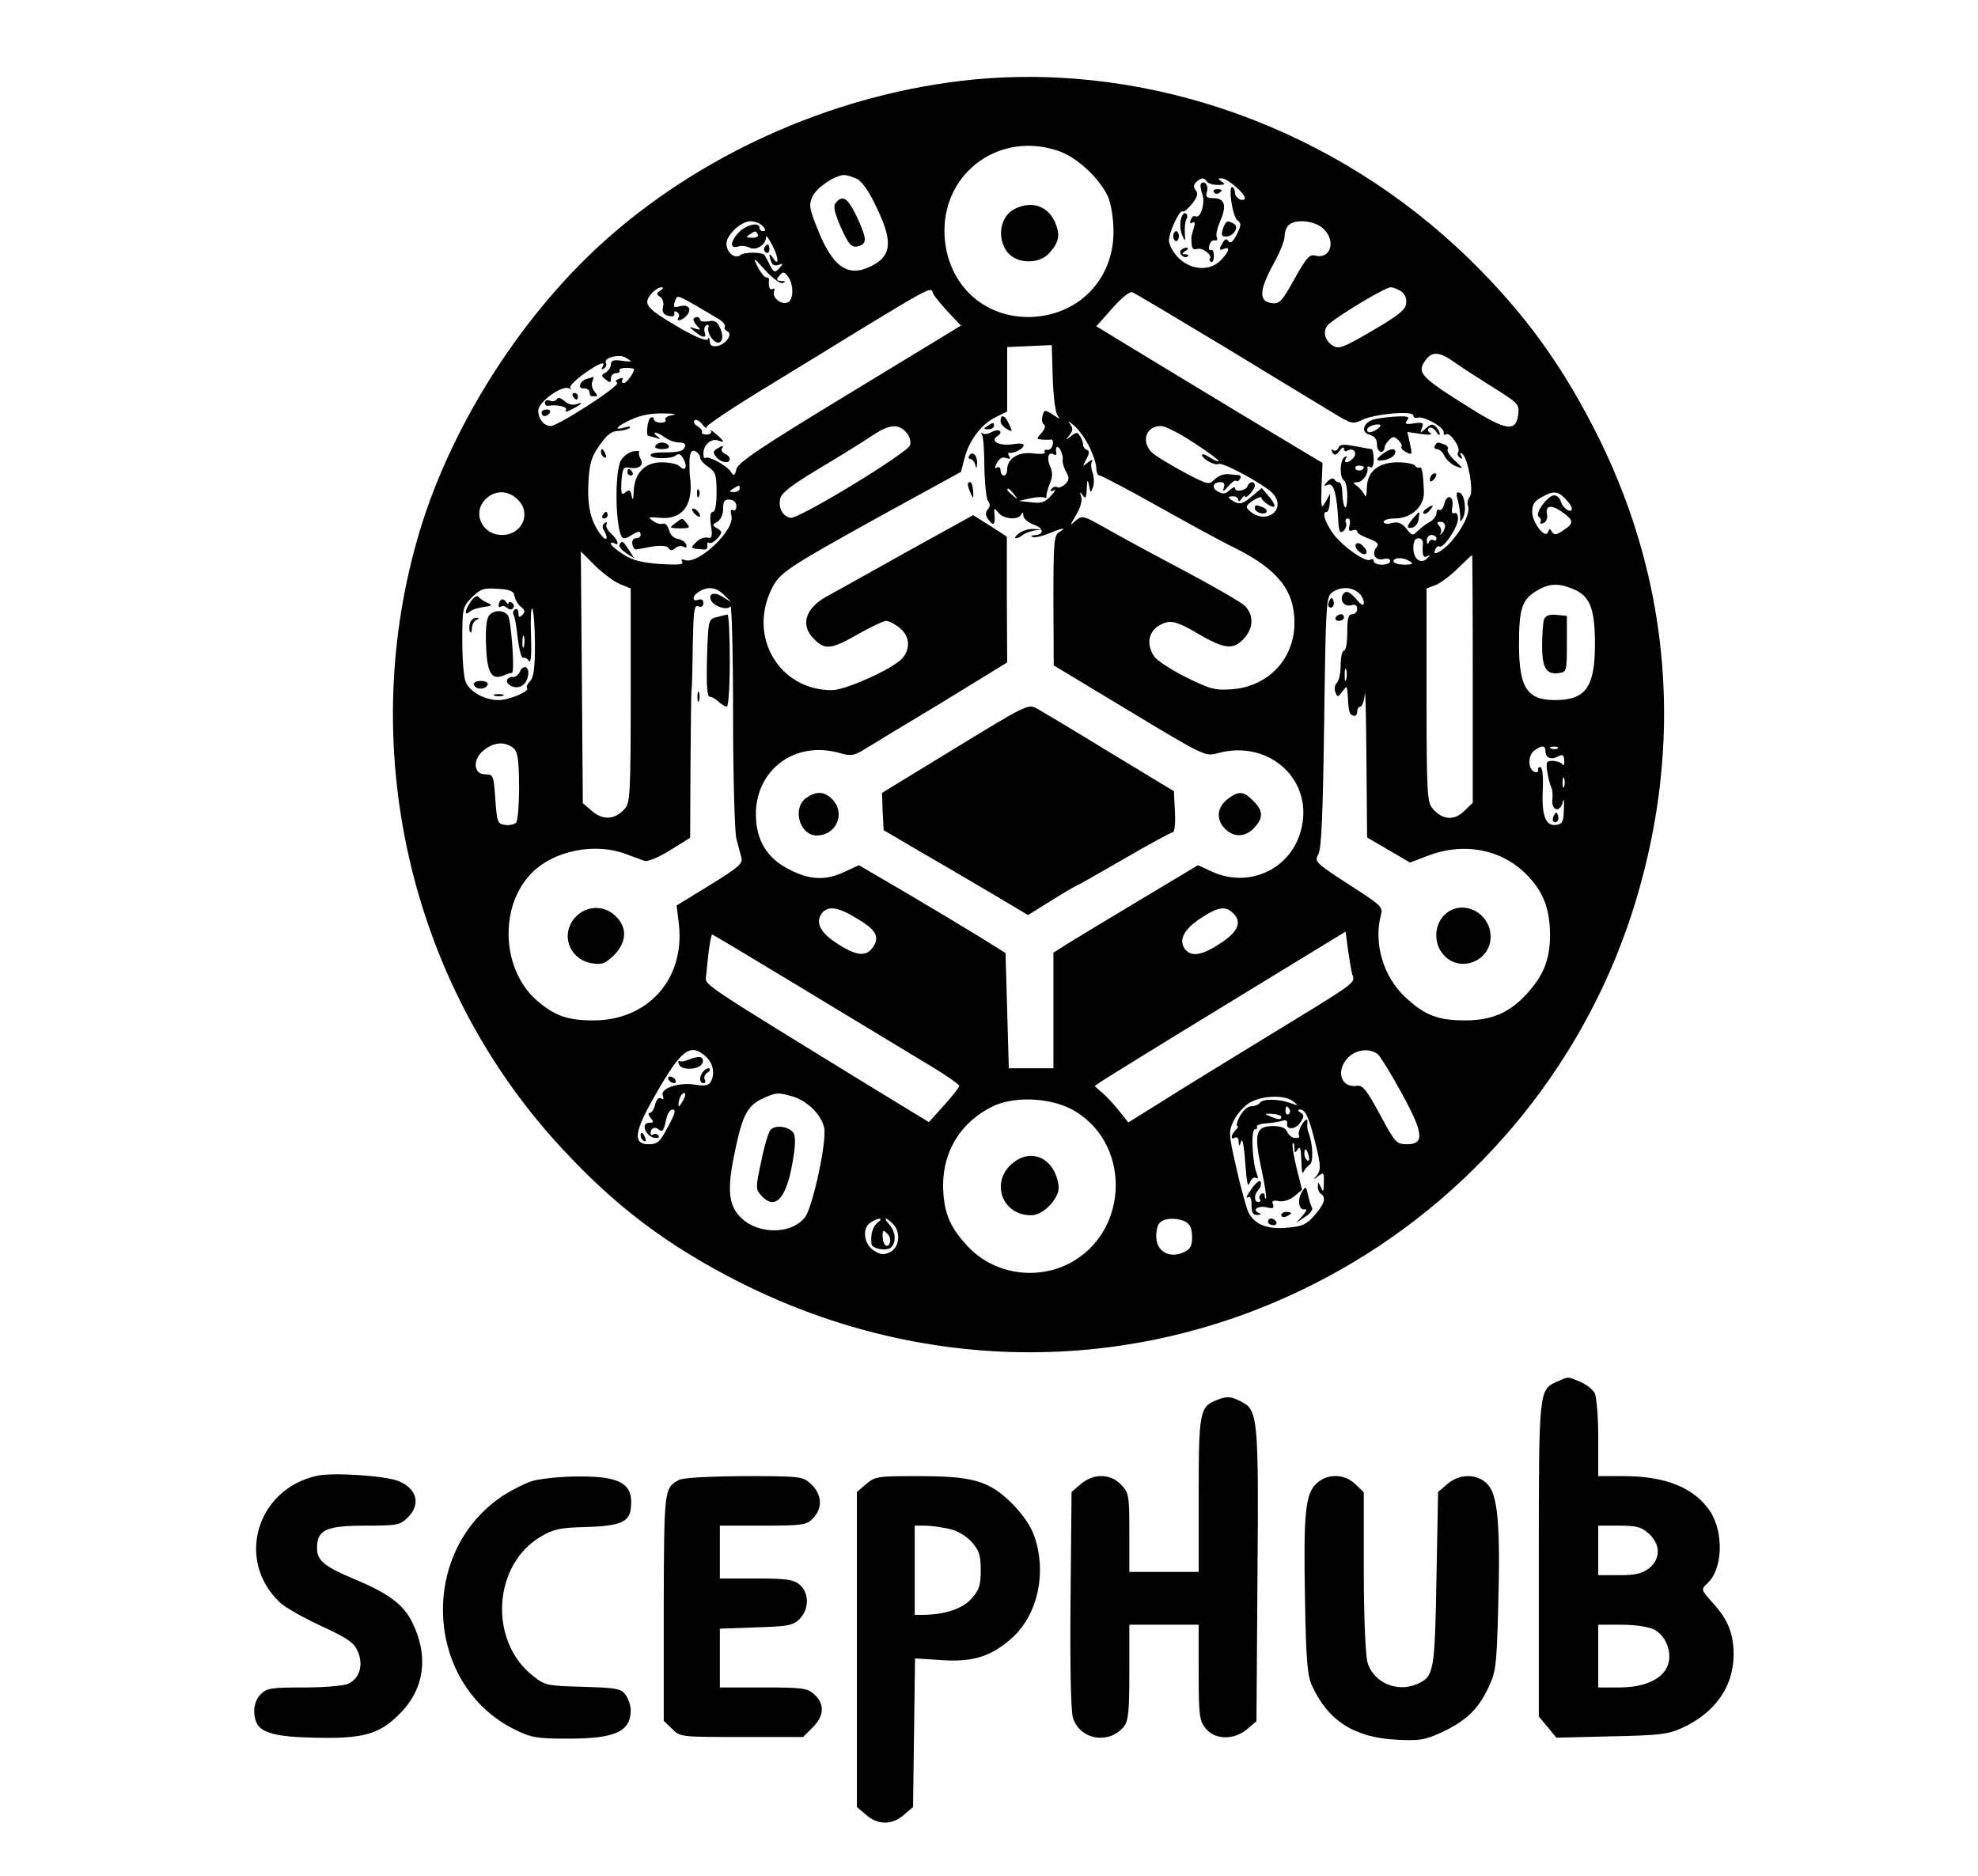 <?xml version="1.0" standalone="no"?>
<!DOCTYPE svg PUBLIC "-//W3C//DTD SVG 20010904//EN"
 "http://www.w3.org/TR/2001/REC-SVG-20010904/DTD/svg10.dtd">
<svg version="1.0" xmlns="http://www.w3.org/2000/svg"
 width="599pt" height="568pt" viewBox="0 0 599 568"
 preserveAspectRatio="xMidYMid meet">

<g transform="translate(0,568) scale(0.1,-0.1)"
fill="#000000" stroke="none">
<path d="M2947 5439 c-399 -39 -801 -212 -1102 -476 -257 -225 -474 -562 -573
-888 -196 -649 -35 -1365 420 -1862 167 -183 327 -304 548 -416 583 -294 1250
-282 1814 35 433 243 758 648 900 1121 143 473 106 954 -108 1392 -109 221
-225 383 -397 551 -403 393 -962 595 -1502 543z m258 -216 c57 -19 126 -84
151 -140 9 -22 16 -66 16 -103 1 -148 -109 -259 -258 -260 -145 0 -253 110
-254 261 0 181 171 302 345 242z m-611 -84 c16 -8 37 -37 60 -86 50 -103 47
-147 -14 -178 -71 -37 -118 -5 -164 111 -26 65 -27 74 -15 100 13 27 69 64 96
64 7 0 23 -5 37 -11z m1061 -9 c3 -5 18 -10 33 -10 21 0 24 2 12 10 -13 9 -13
10 0 10 17 0 70 -46 70 -60 0 -5 -7 -7 -15 -4 -8 4 -15 12 -15 19 0 8 -3 16
-7 18 -15 9 -1 -88 14 -100 13 -10 12 -15 -2 -44 -12 -22 -19 -28 -25 -19 -6
9 -11 7 -19 -8 -10 -18 -9 -21 4 -16 21 9 19 -6 -7 -33 -32 -35 -91 -32 -129
6 -16 16 -29 40 -29 53 1 28 33 95 42 88 3 -3 16 8 28 23 16 20 19 31 11 41
-7 9 -7 16 1 24 15 15 25 15 33 2z m-1345 -135 c9 -10 9 -15 1 -15 -6 0 -11 5
-11 10 0 20 -43 9 -66 -17 -24 -28 -23 -48 3 -39 8 3 23 1 33 -4 20 -10 50 9
50 33 0 6 9 -6 20 -28 19 -37 19 -65 0 -35 -11 17 -13 9 -4 -14 3 -9 12 -12
22 -8 14 5 15 4 2 -10 -14 -15 -16 -14 -29 10 -7 15 -15 28 -16 30 -8 9 -62 9
-72 0 -17 -14 -43 7 -43 34 0 27 44 68 73 68 14 0 30 -7 37 -15z m1697 -7 c40
-37 23 -94 -24 -82 -17 5 -27 -6 -63 -71 -38 -68 -45 -76 -69 -73 -39 5 -38
38 3 114 20 35 36 75 36 87 0 13 5 28 12 35 20 20 79 14 105 -10z m-1712 -18
c3 -6 -4 -10 -17 -10 -18 0 -20 2 -8 10 19 12 18 12 25 0z m76 -147 c9 4 8 6
-5 6 -15 1 -16 4 -6 16 11 13 14 13 26 -2 18 -24 18 -72 -1 -79 -20 -8 -47 15
-41 33 3 8 1 11 -4 8 -9 -6 -14 8 -11 28 0 4 -3 7 -9 7 -5 0 -17 15 -26 33
-15 30 -13 29 24 -12 23 -25 45 -41 53 -38z m-371 -23 c-13 -8 -13 -11 -1 -19
8 -5 12 -18 9 -29 -5 -19 4 -29 27 -30 6 0 9 4 7 10 -1 5 2 7 8 3 6 -3 8 -11
5 -16 -10 -15 11 -10 25 6 16 19 5 34 -20 28 -21 -6 -23 -3 -14 20 6 15 4 16
132 -60 12 -8 20 -18 17 -23 -3 -4 1 -10 7 -13 19 -7 -4 -41 -31 -45 -15 -2
-21 2 -22 15 0 10 -3 13 -5 6 -3 -7 -30 3 -77 29 -83 48 -107 66 -107 84 0 16
28 44 43 44 7 0 6 -4 -3 -10z m876 -70 l34 -36 -337 -205 c-267 -162 -339
-210 -343 -230 -5 -20 -8 -21 -16 -9 -12 20 -69 51 -78 43 -3 -3 -6 3 -6 14 0
26 25 47 45 39 21 -8 19 -2 -7 20 -12 10 -19 14 -15 9 3 -6 -3 -11 -13 -11
-10 0 -17 4 -14 8 2 4 -4 11 -13 17 -10 5 -14 13 -10 18 5 4 15 -1 23 -11 8
-11 14 -15 14 -9 0 6 87 64 193 128 539 330 479 297 495 272 8 -12 30 -38 48
-57z m1368 67 c11 -8 17 -23 14 -37 -2 -19 -26 -37 -103 -82 -89 -52 -101 -56
-120 -44 -26 17 -31 49 -9 66 35 30 170 110 185 110 8 0 23 -6 33 -13z m-535
-168 c146 -89 293 -178 326 -198 57 -35 62 -36 89 -23 38 19 156 29 156 14 0
-6 6 -9 13 -7 17 7 83 -30 79 -45 -1 -6 2 -9 7 -5 13 7 45 -41 37 -54 -4 -5
-1 -13 5 -17 8 -5 9 -3 4 6 -5 8 -4 11 3 6 17 -11 36 -115 23 -130 -6 -8 -9
-20 -5 -29 10 -28 -45 -115 -88 -138 -14 -7 -16 -6 -12 6 3 8 9 13 13 10 12
-7 56 58 56 83 1 13 -4 21 -10 18 -8 -3 -10 4 -7 19 6 32 -16 42 -24 10 -3
-13 -10 -22 -15 -19 -5 3 -9 -2 -9 -10 0 -8 -9 -20 -19 -26 -11 -5 -27 -18
-37 -27 -16 -16 -18 -16 -35 6 -14 17 -25 22 -44 17 -14 -4 -25 -2 -25 4 0 5
15 10 34 10 50 0 90 37 88 81 -2 56 -6 78 -13 73 -4 -2 -10 0 -14 6 -3 5 -27
10 -52 10 -60 0 -93 -28 -94 -79 0 -20 -3 -29 -6 -21 -4 8 -13 20 -22 27 -15
11 -15 12 0 13 16 0 34 26 30 43 -1 5 3 6 9 2 6 -4 10 6 10 24 0 17 -3 31 -7
31 -5 1 -27 5 -51 9 -34 7 -45 5 -49 -5 -3 -8 -10 -11 -16 -7 -6 4 -7 1 -2 -7
6 -10 11 -9 22 5 7 11 13 13 13 6 0 -7 5 -9 10 -6 17 11 32 -5 19 -21 -14 -17
-33 -19 -23 -2 4 7 3 8 -4 4 -15 -9 -16 -62 -2 -71 6 -3 10 -25 10 -47 0 -23
-3 -38 -7 -34 -4 4 -7 22 -8 41 0 19 -4 35 -9 34 -5 0 -12 4 -15 9 -3 6 -12 3
-21 -6 -13 -14 -12 -15 2 -10 17 7 27 -30 31 -114 2 -28 5 -34 15 -26 7 6 11
17 8 25 -3 7 0 13 5 13 7 0 9 -9 6 -21 -4 -15 -2 -19 9 -15 8 3 14 1 14 -4 0
-5 16 -14 35 -21 26 -10 32 -16 24 -26 -17 -19 -4 -42 20 -36 12 3 21 1 21 -6
0 -6 -11 -11 -25 -11 -14 0 -25 5 -25 11 0 5 -4 8 -10 4 -15 -9 -87 42 -115
82 -25 37 -32 63 -17 63 4 0 8 12 9 27 l1 28 -14 -25 c-13 -23 -14 -20 -12 47
l3 71 -230 138 c-126 76 -281 170 -342 207 l-113 69 48 54 c28 32 53 52 61 49
8 -3 134 -78 280 -166z m-506 -208 c9 -11 5 -10 -14 3 -25 16 -27 16 -32 -4
-3 -11 -1 -23 5 -26 5 -3 2 -14 -8 -25 -16 -18 -16 -19 2 -20 10 -1 23 -1 27
0 5 1 7 -6 5 -16 -2 -10 -10 -17 -17 -15 -7 1 -10 -2 -7 -7 4 -5 -11 -7 -34
-4 -45 6 -80 -15 -80 -49 0 -10 -4 -18 -10 -18 -5 0 -10 7 -10 16 0 8 -5 12
-11 8 -8 -4 -8 -1 0 14 7 14 17 19 28 15 11 -4 14 -3 9 6 -4 6 -4 11 1 10 13
-3 43 12 43 23 0 5 -15 6 -32 3 -40 -7 -72 9 -48 24 21 14 5 25 -18 12 -11 -6
-23 -7 -27 -3 -5 4 -5 2 -1 -5 4 -7 7 -52 7 -100 1 -48 6 -94 11 -100 7 -9 7
-17 -1 -26 -8 -10 -7 -19 4 -33 15 -19 20 -12 16 26 -1 12 1 11 12 -2 16 -21
63 -24 70 -5 4 7 6 6 6 -5 1 -9 15 -21 32 -27 31 -11 32 -30 1 -32 -9 0 -12
-3 -5 -5 6 -3 28 2 48 10 42 18 59 20 33 5 -16 -9 -18 -30 -18 -207 l1 -197
229 -138 c227 -137 230 -138 267 -128 158 44 295 -84 252 -236 -32 -116 -157
-173 -268 -123 l-43 20 -187 -112 c-102 -61 -201 -121 -218 -132 l-33 -21 0
-175 0 -175 -67 0 -68 0 -5 175 -5 174 -80 50 c-44 27 -144 87 -222 133 l-142
83 -43 -20 c-58 -27 -104 -25 -166 6 -69 34 -103 90 -103 168 0 135 117 222
249 187 37 -11 47 -10 75 7 18 11 123 75 235 142 l202 124 -1 190 0 191 -51
33 -51 32 -201 -111 c-110 -62 -220 -123 -244 -136 -64 -36 -79 -87 -37 -128
33 -34 52 -32 134 15 39 22 77 40 84 40 8 0 26 -9 41 -21 33 -26 34 -68 4 -97
-37 -33 -169 -92 -209 -92 -157 0 -253 158 -184 303 24 52 44 65 327 222 l248
136 11 42 c14 54 52 104 95 124 l34 17 0 97 0 98 68 3 67 3 3 -99 c2 -59 8
-106 15 -115z m-1293 165 c0 -1 -13 -1 -30 2 -22 3 -30 0 -30 -11 0 -9 -7 -20
-16 -25 -14 -8 -14 -10 0 -21 13 -11 16 -11 16 3 0 9 7 16 16 16 8 0 13 4 10
8 -2 4 6 8 20 8 13 0 24 -2 24 -4 0 -11 -22 -42 -31 -42 -6 0 -7 4 -4 10 3 6
-1 7 -10 3 -11 -4 -13 -8 -6 -12 12 -8 -179 -131 -201 -131 -21 0 -38 21 -38
47 0 26 73 78 93 67 7 -4 9 -3 4 1 -4 5 14 23 40 42 47 34 70 42 57 21 -4 -7
-3 -8 5 -4 6 4 9 12 6 17 -9 14 37 28 58 17 9 -5 17 -10 17 -12z m2496 -4 c21
-15 74 -49 117 -76 72 -45 78 -50 75 -78 -6 -57 -34 -54 -147 17 -149 93 -161
106 -135 143 20 29 43 28 90 -6z m-2369 -159 c-15 -2 -25 -9 -22 -14 4 -5 -3
-9 -14 -9 -12 0 -21 5 -21 11 0 5 -4 7 -10 4 -9 -6 -15 -55 -6 -55 2 0 13 -3
23 -6 15 -5 15 -4 3 5 -8 6 -10 11 -5 11 6 -1 19 -7 29 -15 11 -8 30 -15 43
-15 14 0 21 -5 17 -13 -5 -14 -19 -17 -71 -17 -18 0 -33 -3 -33 -8 0 -12 62
-13 77 -1 8 7 15 4 23 -11 13 -25 5 -39 -12 -22 -7 7 -31 12 -54 12 -52 0 -83
-33 -85 -89 -1 -24 -3 -29 -6 -13 -4 19 -7 21 -19 11 -12 -10 -14 -5 -12 34 3
37 6 44 21 41 31 -6 48 6 37 26 -5 9 -7 20 -4 22 2 3 -6 3 -19 1 -14 -3 -30
-15 -37 -28 -20 -38 -16 -212 5 -233 3 -4 15 -1 25 6 24 15 30 15 30 2 0 -5
-6 -10 -14 -10 -8 0 -13 -8 -11 -17 1 -10 7 -17 11 -17 5 1 28 5 50 9 27 4 44
2 49 -5 5 -8 10 -8 20 0 8 7 19 8 26 4 7 -4 10 -2 7 7 -3 8 -14 15 -25 17 -13
2 -24 13 -27 27 -4 14 -12 22 -19 19 -7 -2 -21 1 -30 9 -16 11 -13 12 21 9 70
-7 104 41 91 128 -1 8 -1 29 -1 47 2 24 6 31 17 27 8 -4 15 -12 15 -19 0 -7
11 -20 25 -29 22 -15 25 -24 25 -76 0 -38 -4 -60 -11 -60 -8 0 -10 -14 -6 -41
5 -35 3 -40 -11 -37 -9 2 -25 -4 -34 -14 -19 -19 -19 -19 25 -22 6 -1 11 5 9
12 -1 8 1 11 6 8 5 -3 16 4 25 14 15 18 15 20 -1 30 -16 9 -16 11 1 20 10 7
17 23 17 40 0 23 4 28 20 27 12 -1 20 -8 20 -20 0 -10 -5 -15 -10 -12 -7 4 -9
-2 -5 -17 11 -43 -101 -149 -141 -134 -10 4 -12 2 -8 -6 5 -8 -14 -9 -67 -6
-56 4 -83 11 -111 29 -21 13 -38 28 -38 32 0 5 5 5 10 2 18 -11 11 11 -10 30
-11 10 -17 22 -13 28 3 6 1 7 -6 3 -6 -4 -8 -13 -4 -19 17 -27 11 -40 -7 -17
-31 40 -42 87 -38 160 3 57 9 77 34 112 22 32 37 43 57 43 14 1 30 5 34 9 4 5
-2 5 -14 2 -38 -12 -26 4 20 24 27 13 62 19 97 18 30 0 43 -3 27 -5z m1263
-98 c11 -23 20 -51 20 -63 0 -12 4 -22 10 -22 5 0 86 -42 178 -94 93 -52 197
-109 233 -126 129 -65 179 -128 179 -226 0 -108 -77 -191 -186 -201 -54 -4
-66 -1 -140 35 -45 22 -89 51 -98 63 -31 45 -14 92 39 105 17 4 42 -5 86 -31
85 -50 111 -54 143 -22 33 33 34 76 4 104 -13 11 -97 60 -188 108 -91 48 -196
105 -234 127 -66 37 -69 38 -89 21 -18 -17 -18 -16 2 18 13 21 19 44 15 55 -5
16 -4 16 5 4 8 -12 11 -8 12 20 1 28 3 30 7 10 4 -23 5 -24 12 -5 4 11 3 31
-1 43 -5 13 -6 29 -2 35 4 7 -2 5 -12 -3 -17 -14 -18 -14 -5 10 9 17 10 25 1
28 -6 2 -11 9 -11 15 0 7 -4 18 -9 26 -8 13 -12 13 -28 0 -16 -13 -17 -13 -4
4 11 14 11 20 0 35 -7 9 -1 6 14 -7 15 -13 36 -43 47 -66z m-556 46 c11 -12
15 -27 12 -39 -8 -24 -338 -225 -362 -220 -24 4 -38 31 -31 59 4 17 37 42 119
91 62 37 133 81 158 98 52 35 80 38 104 11z m870 -31 c42 -27 76 -52 76 -56 0
-3 -11 1 -25 10 -14 9 -25 13 -25 9 0 -13 40 -34 50 -28 11 7 135 -60 162 -87
49 -49 -19 -102 -70 -53 -11 10 -8 15 12 29 14 9 26 13 26 9 0 -5 9 -14 20
-21 26 -16 26 -2 0 28 l-19 22 -31 -26 c-25 -21 -35 -24 -51 -16 -23 13 -24
17 -4 17 8 0 15 -5 15 -11 0 -6 5 -4 10 4 5 8 10 11 10 7 0 -12 30 20 30 32 0
15 -17 14 -22 -1 -5 -14 -38 -20 -38 -6 0 5 -7 2 -16 -6 -12 -12 -20 -13 -35
-5 -21 11 -17 29 8 29 10 0 13 -6 9 -17 -4 -13 -1 -12 13 4 10 12 21 20 24 17
3 -3 8 -1 12 5 3 6 3 11 -2 12 -4 0 -19 2 -32 3 -13 2 -32 -5 -42 -15 -18 -18
-21 -17 -86 17 -37 20 -80 45 -95 56 -45 31 -33 88 18 88 12 0 56 -22 98 -50z
m-396 -52 c-1 -7 3 -23 10 -36 11 -19 10 -25 -2 -38 -9 -8 -20 -13 -25 -9 -5
3 -13 0 -17 -6 -5 -8 -3 -9 7 -4 8 5 4 -3 -8 -16 -19 -21 -30 -24 -60 -20
l-38 4 35 8 c19 4 38 5 43 2 4 -2 7 -1 6 4 -1 4 3 21 10 38 9 21 9 36 1 53
-11 25 -5 46 11 36 5 -3 9 -2 8 3 -4 21 3 26 12 11 5 -10 9 -24 7 -30z m912
-22 c0 -11 -19 -15 -25 -6 -3 5 1 10 9 10 9 0 16 -2 16 -4z m-1890 -66 c0 -5
-8 -10 -17 -10 -15 0 -16 2 -3 10 19 12 20 12 20 0z m831 -17 c13 -16 12 -17
-3 -4 -17 13 -22 21 -14 21 2 0 10 -8 17 -17z m-1504 -15 c44 -41 15 -108 -47
-108 -61 0 -92 69 -48 110 28 26 66 26 95 -2z m3173 2 c11 -11 20 -24 20 -30
0 -17 -28 1 -33 21 -3 10 -12 19 -20 19 -20 0 -61 -56 -47 -65 6 -4 8 -11 5
-16 -3 -5 1 -6 9 -3 8 3 13 14 11 25 -6 29 12 32 45 9 37 -26 37 -35 4 -56
-20 -14 -27 -15 -34 -5 -6 11 -8 11 -12 0 -8 -23 -48 28 -48 61 0 22 7 33 28
44 36 20 48 20 72 -4z m-364 -85 c-1 -8 -6 -18 -12 -22 -5 -4 -6 -4 -2 1 4 5
3 15 -3 23 -9 10 -8 13 4 13 8 0 14 -7 13 -15z m-26 -36 c0 -5 -4 -8 -9 -5 -5
4 -12 0 -14 -6 -3 -8 -6 -6 -6 5 -1 9 6 17 14 17 8 0 15 -5 15 -11z m-41 -16
c-3 -34 1 -44 14 -37 9 5 9 4 0 -6 -19 -20 -43 -4 -43 30 0 21 5 30 16 30 9 0
14 -8 13 -17z m-2431 -122 l32 -13 0 -323 c0 -293 -2 -325 -17 -343 -29 -34
-66 -37 -99 -9 l-29 25 -3 381 -3 381 43 -43 c24 -23 58 -49 76 -56z m2582
-286 l0 -376 -26 -25 c-29 -30 -67 -27 -96 8 -16 18 -18 50 -18 343 l0 323 29
11 c16 7 46 30 67 51 22 21 40 39 42 39 1 1 2 -168 2 -374z m-190 355 c11 -7
7 -10 -17 -10 -18 0 -33 5 -33 10 0 13 30 13 50 0z m495 -84 c50 -21 65 -59
65 -166 0 -131 -28 -170 -121 -170 -85 0 -109 38 -109 169 0 107 9 135 52 161
39 24 67 25 113 6z m-3207 -21 c2 -11 11 -26 20 -33 12 -9 13 -15 4 -24 -9 -9
-12 -8 -12 6 0 9 -5 14 -10 11 -6 -4 -8 -11 -5 -16 4 -5 9 -37 13 -72 4 -34
11 -60 16 -59 5 2 13 -2 18 -10 6 -8 8 21 6 79 -2 50 0 86 4 80 4 -7 8 -56 8
-109 0 -71 -4 -100 -15 -111 -8 -8 -12 -17 -9 -20 10 -10 -54 -37 -86 -37 -43
0 -89 26 -100 56 -6 14 -10 70 -10 125 0 98 1 101 29 130 26 26 36 29 78 26
38 -2 49 -7 51 -22z m635 3 l22 -22 -27 17 c-27 17 -46 8 -33 -14 11 -17 49
-28 57 -15 4 6 8 -142 8 -329 0 -187 5 -356 10 -375 5 -19 12 -44 15 -56 6
-18 -7 -30 -95 -84 l-101 -62 7 -58 c18 -164 -93 -290 -259 -290 -78 0 -118
14 -172 61 -109 96 -114 293 -9 391 68 64 189 86 279 52 22 -8 48 -18 57 -21
9 -3 43 11 77 32 l61 38 1 216 c1 119 2 223 3 231 2 8 3 70 4 137 2 104 4 122
17 117 9 -4 15 0 15 10 0 10 -6 13 -15 10 -21 -8 -19 13 3 25 27 16 51 13 75
-11z m1920 8 c9 -7 17 -21 17 -30 0 -13 -6 -10 -24 11 -18 20 -28 25 -36 17
-16 -16 -2 -43 21 -37 13 4 19 0 19 -11 0 -9 -7 -16 -15 -16 -12 0 -15 -13
-15 -55 0 -30 -4 -55 -10 -55 -5 0 -10 -19 -10 -43 0 -24 -5 -48 -11 -54 -7
-7 -9 -19 -5 -29 6 -16 8 -16 21 2 14 18 14 18 16 -6 3 -57 5 -63 17 -67 6 -3
12 2 12 11 0 9 4 16 9 16 6 0 12 17 14 38 2 20 4 -69 5 -198 l2 -236 65 -38
65 -38 55 21 c114 43 231 17 306 -66 46 -50 63 -101 63 -178 -1 -72 -20 -119
-69 -173 -52 -58 -107 -82 -188 -82 -82 0 -122 15 -181 70 -67 62 -97 164 -74
250 7 23 -1 30 -98 92 -100 65 -104 69 -92 90 10 17 14 119 18 401 5 360 6
379 24 393 25 17 56 18 79 0z m-2526 -163 c-3 -10 -5 -4 -5 12 0 17 2 24 5 18
2 -7 2 -21 0 -30z m2490 -100 c-3 -10 -5 -4 -5 12 0 17 2 24 5 18 2 -7 2 -21
0 -30z m-2524 -207 c15 -12 18 -30 19 -116 0 -57 -4 -106 -9 -111 -6 -6 -21
-9 -34 -7 -22 3 -24 8 -29 78 -5 72 -6 75 -30 75 -37 0 -40 46 -4 74 31 24 61
26 87 7z m3127 -10 c0 -21 17 -28 38 -17 15 8 18 5 19 -12 1 -12 -1 -17 -5
-12 -4 6 -17 10 -29 11 -20 0 -22 -3 -17 -35 3 -20 9 -40 12 -46 3 -5 5 -22 3
-37 -3 -35 25 -39 32 -5 3 12 4 2 3 -23 -1 -38 -4 -45 -23 -48 -32 -5 -45 28
-41 106 2 39 -1 68 -7 69 -5 0 -9 -3 -7 -9 1 -5 -3 -8 -10 -6 -21 7 -22 50 -2
65 23 17 34 16 34 -1z m37 8 c-3 -3 -12 -4 -19 -1 -8 3 -5 6 6 6 11 1 17 -2
13 -5z m20 -116 c-3 -7 -5 -2 -5 12 0 14 2 19 5 13 2 -7 2 -19 0 -25z m-2141
-400 c58 -34 69 -56 47 -87 -20 -29 -50 -26 -108 12 -52 33 -67 65 -45 93 19
22 49 17 106 -18z m1139 16 c27 -27 14 -56 -40 -91 -54 -36 -86 -41 -105 -19
-22 27 -7 60 44 94 54 36 77 40 101 16z m359 -180 c8 -35 38 -13 -299 -219
-88 -54 -209 -128 -269 -166 l-109 -68 -28 35 c-15 19 -37 43 -50 54 l-24 21
23 16 c12 8 183 114 380 234 l357 218 6 -47 c4 -26 9 -61 13 -78z m-1666 -46
c147 -89 314 -190 372 -225 58 -34 105 -67 105 -71 0 -5 -21 -31 -46 -59 l-46
-51 -164 100 c-523 321 -514 315 -511 340 1 12 5 47 8 76 4 28 8 52 11 52 2 0
124 -73 271 -162z m-290 -208 c23 -21 28 -55 13 -78 -6 -9 -19 -11 -44 -7 -48
9 -108 -10 -100 -32 4 -11 2 -14 -5 -9 -7 4 -14 -3 -18 -19 -3 -14 -11 -25
-16 -25 -6 0 -5 -6 2 -15 10 -12 10 -15 -4 -15 -27 0 -11 -42 18 -46 9 -1 14
2 10 7 -3 5 -10 7 -15 4 -5 -4 -9 -2 -9 3 0 16 13 22 26 11 10 -8 14 -2 20 25
4 22 12 36 21 36 11 0 7 -13 -14 -52 -24 -46 -32 -53 -58 -53 -50 0 -45 38 21
152 78 136 105 156 152 113z m2034 8 c8 -7 41 -60 72 -117 67 -122 71 -156 17
-156 -32 0 -36 4 -82 90 -40 74 -52 89 -69 87 -49 -8 -66 45 -28 85 24 25 65
30 90 11z m-2102 -138 c-6 -11 -12 -20 -14 -20 -2 0 -2 9 1 20 3 11 9 20 15
20 5 0 4 -9 -2 -20z m329 10 c46 -13 89 -56 97 -96 8 -43 -35 -239 -58 -270
-44 -56 -153 -52 -202 7 -32 38 -34 88 -6 213 21 95 37 121 85 142 37 16 42
16 84 4z m1517 -15 c18 -14 17 -14 -9 -5 -36 13 -84 13 -92 0 -3 -5 -15 -10
-25 -10 -12 0 -26 -13 -35 -30 -9 -16 -12 -30 -8 -30 4 0 2 -5 -5 -12 -15 -15
-16 -32 -2 -23 6 3 11 -2 11 -12 1 -16 2 -16 8 2 3 11 9 -18 12 -65 4 -59 8
-78 13 -63 5 13 13 20 19 16 7 -4 8 0 3 13 -14 35 -18 134 -6 134 6 0 9 4 6 8
-2 4 10 9 27 10 18 1 40 5 50 8 11 3 16 1 15 -7 -5 -22 26 -20 40 2 12 18 12
23 0 30 -9 6 -9 9 -1 9 17 0 27 -24 48 -108 15 -61 15 -75 4 -90 -13 -15 -12
-16 4 -3 15 12 17 10 16 -20 0 -28 -2 -31 -9 -14 -7 16 -9 17 -9 3 -1 -9 4
-20 9 -23 17 -11 11 -31 -19 -65 -24 -28 -37 -34 -85 -38 -59 -5 -96 10 -115
46 -5 10 -22 69 -36 131 -25 110 -25 114 -8 149 10 20 32 44 48 53 38 22 105
24 131 4z m-677 -21 c188 -94 186 -375 -3 -471 -103 -52 -233 -29 -309 57 -53
57 -70 103 -71 180 0 105 54 192 149 239 62 31 166 28 234 -5z m666 -3 c3 -5
2 -12 -3 -15 -5 -3 -9 1 -9 9 0 17 3 19 12 6z m-25 -23 c0 -10 -9 -9 -35 2
-17 8 -16 8 8 7 15 -1 27 -5 27 -9z m-1222 -320 c-15 -12 -22 -35 -19 -64 1
-16 47 -24 60 -11 16 16 13 48 -6 69 -20 22 -11 24 11 2 25 -25 20 -72 -9 -86
-19 -9 -29 -8 -50 6 -30 20 -35 69 -7 85 24 15 39 13 20 -1z m933 2 c13 -8 19
-21 19 -46 0 -27 -5 -37 -25 -46 -41 -19 -79 0 -83 40 -2 18 2 40 9 48 13 16
52 18 80 4z m-895 -58 c-4 -24 -21 -17 -23 10 -1 22 1 25 11 15 8 -6 13 -18
12 -25z"/>
<path d="M3074 5048 c-45 -21 -57 -89 -23 -132 28 -35 95 -37 126 -3 30 33 34
54 19 92 -22 51 -70 68 -122 43z"/>
<path d="M2531 5066 c-8 -10 -5 -26 13 -69 27 -61 36 -70 60 -61 22 8 20 25
-10 89 -27 56 -42 66 -63 41z"/>
<path d="M3637 5124 c-3 -3 -1 -18 4 -32 10 -27 -6 -76 -21 -67 -5 3 -11 -2
-14 -11 -4 -9 -2 -13 5 -8 8 4 9 -1 4 -17 -8 -26 -8 -26 -6 -51 1 -11 6 -15
16 -12 15 6 48 -19 39 -29 -3 -3 -1 -7 3 -10 5 -3 9 5 9 18 0 13 -4 21 -9 18
-5 -3 -7 3 -5 13 2 11 10 18 17 16 7 -1 9 2 6 9 -4 6 1 28 10 49 21 47 14 70
-20 70 -21 0 -25 4 -20 19 6 19 -7 36 -18 25z"/>
<path d="M3676 5098 c3 -5 10 -6 15 -3 13 9 11 12 -6 12 -8 0 -12 -4 -9 -9z"/>
<path d="M3576 5016 c-3 -14 -2 -35 4 -48 9 -22 10 -21 8 7 -1 17 1 35 5 42 4
6 3 14 -2 17 -5 3 -12 -5 -15 -18z"/>
<path d="M3706 4994 c-10 -25 -7 -32 10 -30 22 3 36 29 21 38 -18 11 -24 10
-31 -8z"/>
<path d="M3553 4965 c0 -8 4 -15 9 -15 4 0 8 7 8 15 0 8 -4 15 -8 15 -5 0 -9
-7 -9 -15z"/>
<path d="M3575 4921 c-6 -11 13 -26 22 -17 4 3 0 6 -8 6 -11 0 -11 2 1 10 9 6
10 10 3 10 -6 0 -14 -4 -18 -9z"/>
<path d="M2315 4931 c-3 -5 -1 -12 5 -16 5 -3 10 1 10 9 0 18 -6 21 -15 7z"/>
<path d="M2100 4712 c0 -4 6 -14 13 -21 10 -10 8 -11 -8 -6 -20 7 -20 6 -1 -9
24 -20 37 -21 30 -2 -3 8 -1 17 5 21 6 3 9 0 6 -7 -2 -7 2 -22 10 -32 23 -30
43 -6 26 30 -9 21 -17 25 -36 21 -14 -2 -25 0 -25 4 0 5 -4 9 -10 9 -5 0 -10
-4 -10 -8z"/>
<path d="M2171 4321 c-12 -8 -12 -12 -2 -25 15 -18 41 -21 41 -6 0 6 -7 13
-15 16 -8 4 -12 10 -9 15 7 11 3 11 -15 0z"/>
<path d="M4165 4411 c-36 -8 -47 -40 -16 -48 14 -4 21 -13 21 -30 0 -23 20
-30 23 -8 0 6 7 16 14 23 11 11 15 11 28 -1 8 -8 12 -17 9 -20 -3 -3 3 -10 14
-16 19 -10 19 -8 12 25 l-8 36 41 -6 c25 -4 37 -2 28 3 -8 5 -9 11 -3 15 6 4
15 -2 21 -11 6 -10 11 -13 11 -7 0 5 -5 15 -12 22 -9 9 -16 8 -30 -5 -18 -16
-18 -16 -12 1 6 16 3 18 -24 14 -25 -4 -29 -2 -21 9 9 10 4 13 -27 12 -22 -1
-52 -4 -69 -8z m5 -31 c-19 -12 -30 -12 -30 -1 0 10 31 20 40 14 2 -2 -2 -8
-10 -13z"/>
<path d="M4345 4330 c-3 -5 0 -10 7 -10 7 0 18 -10 23 -22 6 -11 21 -25 34
-30 24 -9 24 -8 -3 17 -15 14 -25 29 -22 34 3 5 -1 12 -10 15 -21 8 -22 8 -29
-4z"/>
<path d="M4188 4306 c-25 -18 -22 -24 6 -19 14 3 27 11 30 19 7 18 -13 18 -36
0z"/>
<path d="M4337 4243 c-4 -3 -7 -11 -7 -17 0 -6 5 -5 12 2 6 6 9 14 7 17 -3 3
-9 2 -12 -2z"/>
<path d="M4415 4164 c4 -16 7 -38 7 -49 -1 -17 1 -17 8 -4 12 21 6 72 -10 77
-10 4 -11 -3 -5 -24z"/>
<path d="M4320 4140 c-8 -5 -12 -12 -9 -15 4 -3 12 1 19 10 14 17 11 19 -10 5z"/>
<path d="M4285 4117 c-25 -28 -28 -39 -10 -35 10 1 20 13 21 26 4 25 3 26 -11
9z"/>
<path d="M4106 4032 c-7 -12 22 -38 31 -28 4 3 0 14 -9 22 -9 10 -18 12 -22 6z"/>
<path d="M3030 4405 c0 -8 9 -19 19 -24 17 -10 18 -9 7 14 -12 28 -26 33 -26
10z"/>
<path d="M2990 4390 c-13 -8 -12 -10 3 -10 9 0 17 5 17 10 0 12 -1 12 -20 0z"/>
<path d="M2935 4300 c-3 -5 -2 -10 4 -10 5 0 12 -8 14 -17 4 -14 5 -13 6 4 1
24 -14 39 -24 23z"/>
<path d="M2931 4213 c0 -5 4 -17 9 -28 8 -17 8 -16 7 8 -1 15 -5 27 -9 27 -4
0 -8 -3 -7 -7z"/>
<path d="M3086 4065 c-11 -8 -15 -15 -10 -15 6 0 14 4 20 9 5 5 20 11 34 14
l25 4 -25 1 c-14 1 -34 -5 -44 -13z"/>
<path d="M2892 3414 l-221 -135 2 -57 3 -56 109 -64 c61 -35 159 -93 219 -128
l109 -65 74 46 c40 25 75 45 77 45 2 0 65 36 141 80 76 44 142 80 147 80 5 0
8 28 6 62 l-3 62 -195 118 c-107 66 -207 125 -221 133 -25 14 -34 9 -247 -121z"/>
<path d="M2442 3264 c-44 -30 -21 -114 31 -114 60 0 89 68 47 110 -24 24 -48
25 -78 4z"/>
<path d="M3716 3259 c-31 -25 -34 -61 -6 -89 27 -27 62 -25 88 3 28 30 28 52
-3 82 -29 30 -45 31 -79 4z"/>
<path d="M1778 4533 c-22 -6 -31 -31 -10 -29 9 0 17 -5 17 -11 0 -7 3 -13 8
-13 4 0 10 0 13 0 4 0 1 7 -6 15 -7 8 -10 22 -6 30 3 8 4 14 3 14 -1 -1 -9 -3
-19 -6z"/>
<path d="M1735 4480 c3 -5 8 -10 11 -10 2 0 4 5 4 10 0 6 -5 10 -11 10 -5 0
-7 -4 -4 -10z"/>
<path d="M1686 4471 c-4 -6 -13 -8 -21 -4 -8 3 -15 0 -15 -6 0 -6 3 -10 8 -10
28 5 62 -3 56 -12 -4 -7 2 -7 17 1 31 16 39 25 15 16 -12 -4 -26 0 -36 9 -11
10 -20 13 -24 6z"/>
<path d="M1640 4430 c0 -5 4 -10 9 -10 6 0 13 5 16 10 3 6 -1 10 -9 10 -9 0
-16 -4 -16 -10z"/>
<path d="M1985 4330 c-4 -6 5 -10 20 -10 15 0 24 4 20 10 -3 6 -12 10 -20 10
-8 0 -17 -4 -20 -10z"/>
<path d="M1820 4311 c0 -6 4 -13 10 -16 6 -3 7 1 4 9 -7 18 -14 21 -14 7z"/>
<path d="M1900 4250 c0 -5 5 -10 11 -10 5 0 7 5 4 10 -3 6 -8 10 -11 10 -2 0
-4 -4 -4 -10z"/>
<path d="M2111 4184 c0 -11 3 -14 6 -6 3 7 2 16 -1 19 -3 4 -6 -2 -5 -13z"/>
<path d="M2102 4126 c7 -8 15 -12 17 -11 5 6 -10 25 -20 25 -5 0 -4 -6 3 -14z"/>
<path d="M1825 4120 c-3 -5 -1 -10 4 -10 6 0 11 5 11 10 0 6 -2 10 -4 10 -3 0
-8 -4 -11 -10z"/>
<path d="M2044 4095 c-18 -14 -17 -14 15 -15 29 0 32 2 21 15 -15 18 -12 18
-36 0z"/>
<path d="M1876 4031 c-3 -5 6 -16 20 -26 l25 -16 -16 25 c-19 29 -21 30 -29
17z"/>
<path d="M3800 4141 c0 -12 28 -22 35 -12 3 5 -2 12 -11 15 -21 8 -24 8 -24
-3z"/>
<path d="M4676 3805 c-3 -9 -6 -45 -6 -80 0 -69 13 -89 52 -83 22 3 23 7 23
88 l0 85 -31 3 c-22 2 -33 -2 -38 -13z"/>
<path d="M1426 3859 c-19 -28 -21 -46 -3 -31 6 6 26 12 42 14 27 4 28 5 10 13
-11 5 -23 13 -26 18 -4 5 -14 -1 -23 -14z"/>
<path d="M1517 3863 c-4 -3 -7 -11 -7 -16 0 -6 3 -7 7 -4 3 4 12 2 19 -4 8 -6
14 -6 18 0 4 5 2 12 -4 16 -5 3 -10 3 -10 -2 0 -4 -4 -2 -8 5 -5 7 -11 9 -15
5z"/>
<path d="M1481 3816 c-8 -9 -11 -43 -9 -92 3 -83 17 -105 54 -89 11 4 21 8 24
7 10 -1 -2 163 -12 175 -14 17 -43 16 -57 -1z"/>
<path d="M1424 3795 c-3 -8 -4 -20 -1 -27 3 -7 6 -3 6 9 1 12 7 24 14 26 9 4
9 6 -1 6 -7 1 -15 -6 -18 -14z"/>
<path d="M1574 3645 c-4 -8 -12 -15 -19 -15 -25 0 -27 -20 -3 -29 25 -9 47 10
48 42 0 21 -18 23 -26 2z"/>
<path d="M1436 3605 c6 -15 36 -13 41 2 2 6 -7 11 -21 11 -16 0 -23 -5 -20
-13z"/>
<path d="M1498 3573 c6 -2 18 -2 25 0 6 3 1 5 -13 5 -14 0 -19 -2 -12 -5z"/>
<path d="M2170 3811 c-25 -6 -25 -8 -29 -123 -2 -86 0 -118 9 -118 6 0 18 -7
26 -15 9 -8 20 -15 25 -15 5 0 9 61 9 140 0 77 -3 139 -7 139 -5 -1 -19 -4
-33 -8z"/>
<path d="M2112 3570 c0 -14 2 -19 5 -12 2 6 2 18 0 25 -3 6 -5 1 -5 -13z"/>
<path d="M1745 2905 c-50 -50 -23 -130 47 -142 32 -5 41 -1 68 25 38 39 40 83
5 117 -33 34 -87 34 -120 0z"/>
<path d="M4026 3861 c-4 -7 -5 -15 -2 -18 9 -9 19 4 14 18 -4 11 -6 11 -12 0z"/>
<path d="M4045 3810 c-3 -5 1 -10 9 -10 9 0 16 5 16 10 0 6 -4 10 -9 10 -6 0
-13 -4 -16 -10z"/>
<path d="M4372 2907 c-31 -33 -30 -90 3 -122 50 -51 139 -14 139 58 0 77 -92
118 -142 64z"/>
<path d="M4706 3211 c-4 -7 -5 -15 -2 -18 9 -9 19 4 14 18 -4 11 -6 11 -12 0z"/>
<path d="M2085 2471 c-11 -5 -23 -7 -27 -4 -4 2 -5 -2 -2 -10 8 -21 68 -16 72
6 4 18 -10 21 -43 8z"/>
<path d="M2132 2438 c-15 -15 -16 -38 -1 -38 5 0 7 5 3 11 -3 6 0 15 7 20 7 4
11 10 8 13 -3 3 -11 0 -17 -6z"/>
<path d="M2025 2410 c3 -5 11 -10 16 -10 6 0 7 5 4 10 -3 6 -11 10 -16 10 -6
0 -7 -4 -4 -10z"/>
<path d="M1940 2241 c0 -6 4 -13 10 -16 6 -3 7 1 4 9 -7 18 -14 21 -14 7z"/>
<path d="M2333 2258 c-6 -7 -19 -50 -28 -96 -17 -79 -17 -83 0 -102 41 -46 75
-12 94 94 10 54 11 84 4 95 -13 20 -56 26 -70 9z"/>
<path d="M3940 2270 c-6 -11 -9 -24 -6 -29 3 -5 -2 -8 -12 -7 -9 0 -20 9 -24
19 -5 11 -18 17 -42 17 -53 0 -59 -21 -37 -126 11 -49 17 -91 15 -93 -2 -2 -4
1 -4 8 0 7 -5 9 -10 6 -6 -4 -8 -11 -5 -16 4 -5 1 -9 -4 -9 -14 0 -14 23 0 37
6 6 9 17 7 24 -2 7 -14 -1 -28 -21 -13 -19 -19 -30 -12 -26 8 5 12 -2 12 -23
0 -23 4 -31 18 -30 10 0 12 3 4 6 -22 9 -2 23 24 17 19 -5 23 -3 19 9 -5 11 0
13 17 10 14 -3 34 3 48 15 l23 19 -17 68 c-9 37 -14 70 -11 73 3 3 5 -3 5 -14
0 -16 2 -17 10 -4 7 11 10 1 11 -35 0 -27 3 -43 6 -35 3 8 12 18 19 23 12 7
10 61 -3 97 -4 8 -5 21 -4 28 3 18 -7 14 -19 -8z m23 -90 c3 -11 1 -18 -4 -14
-5 3 -9 12 -9 20 0 20 7 17 13 -6z"/>
<path d="M3943 2071 c-15 -23 -10 -57 8 -53 8 2 6 -5 -6 -19 l-20 -22 27 18
c15 9 25 22 21 28 -3 6 -9 23 -12 39 -6 26 -7 27 -18 9z"/>
<path d="M3880 2000 c0 -5 7 -7 15 -4 8 4 15 8 15 10 0 2 -7 4 -15 4 -8 0 -15
-4 -15 -10z"/>
<path d="M3840 1980 c0 -5 7 -10 16 -10 8 0 12 5 9 10 -3 6 -10 10 -16 10 -5
0 -9 -4 -9 -10z"/>
<path d="M3059 2151 c-59 -59 -20 -152 64 -151 26 0 60 26 76 58 9 17 9 31 1
57 -23 69 -90 86 -141 36z"/>
<path d="M4715 1496 c-55 -24 -55 -27 -55 -541 l0 -473 27 -32 26 -32 166 4
c148 3 172 6 216 26 99 46 154 124 155 220 0 65 -17 108 -64 159 -35 39 -35
40 -16 58 47 42 51 153 9 218 -47 71 -134 107 -261 107 l-78 0 0 116 c0 63 -5
124 -11 136 -6 11 -26 26 -44 34 -40 16 -33 16 -70 0z m279 -461 c35 -32 35
-76 0 -104 -21 -16 -41 -21 -90 -21 l-64 0 0 75 0 75 64 0 c53 0 67 -4 90 -25z
m16 -290 c17 -9 33 -28 40 -50 24 -74 -36 -125 -147 -125 l-63 0 0 95 0 95 70
0 c43 0 82 -6 100 -15z"/>
<path d="M3684 1440 c-51 -20 -54 -37 -54 -287 l0 -233 -105 0 -105 0 0 119
c0 112 -1 120 -25 145 -32 34 -83 35 -122 2 l-28 -24 -3 -324 c-2 -208 1 -336
7 -359 20 -67 108 -83 154 -28 14 18 17 43 17 165 l0 144 105 0 105 0 0 -144
c0 -130 2 -146 21 -170 28 -35 86 -36 126 -2 l28 24 3 439 c4 478 1 503 -48
528 -32 17 -45 18 -76 5z"/>
<path d="M960 1211 c-183 -40 -247 -256 -113 -383 15 -15 72 -47 126 -72 82
-38 100 -51 111 -78 17 -40 5 -81 -30 -97 -14 -6 -74 -11 -134 -11 -97 0 -112
-2 -130 -20 -20 -20 -26 -54 -14 -85 13 -32 59 -45 176 -47 147 -4 197 10 258
72 75 74 89 174 39 276 -26 54 -71 88 -171 130 -96 40 -118 58 -118 96 0 55
27 68 145 68 99 0 107 2 130 25 40 39 28 87 -28 110 -39 16 -199 27 -247 16z"/>
<path d="M1611 1195 c-24 -8 -67 -30 -95 -49 -251 -174 -227 -571 44 -704 49
-24 66 -27 160 -27 143 0 190 21 190 87 0 13 -7 33 -15 45 -13 19 -26 22 -129
25 -110 3 -116 4 -153 34 -134 106 -120 336 25 421 39 23 58 27 140 29 98 3
127 15 132 54 10 76 -28 100 -160 99 -52 0 -115 -7 -139 -14z"/>
<path d="M2055 1198 c-44 -25 -44 -28 -45 -386 l0 -343 25 -24 c24 -25 26 -25
210 -25 l187 0 29 29 c35 35 37 70 6 99 -21 20 -34 22 -155 22 l-132 0 0 89 0
89 110 4 c97 3 112 6 131 25 30 30 30 80 0 105 -19 15 -41 18 -132 18 l-109 0
0 80 0 80 130 0 c117 0 132 2 150 20 33 33 30 75 -6 108 -24 21 -32 22 -202
22 -114 -1 -184 -5 -197 -12z"/>
<path d="M2623 1186 l-28 -24 0 -477 0 -477 28 -24 c36 -31 78 -31 114 0 l28
24 3 225 3 225 79 -5 c97 -7 153 11 217 69 76 71 103 195 66 304 -11 32 -34
66 -68 101 -70 69 -118 83 -286 83 -121 0 -129 -1 -156 -24z m252 -136 c24 -5
51 -21 68 -40 22 -25 27 -39 27 -85 0 -46 -5 -60 -28 -86 -27 -30 -78 -48
-144 -49 l-28 0 0 135 0 135 33 0 c17 0 50 -5 72 -10z"/>
<path d="M3985 1186 c-32 -32 -38 -91 -33 -352 3 -176 7 -226 20 -256 48 -107
127 -159 254 -166 71 -4 89 -1 135 20 75 34 114 70 144 133 25 51 27 64 32
247 7 249 -1 343 -33 374 -31 32 -84 32 -121 0 l-28 -24 -5 -264 c-5 -281 -8
-295 -57 -317 -62 -28 -135 4 -152 66 -6 22 -11 140 -11 276 l0 238 -25 24
c-33 33 -87 34 -120 1z"/>
</g>
</svg>
